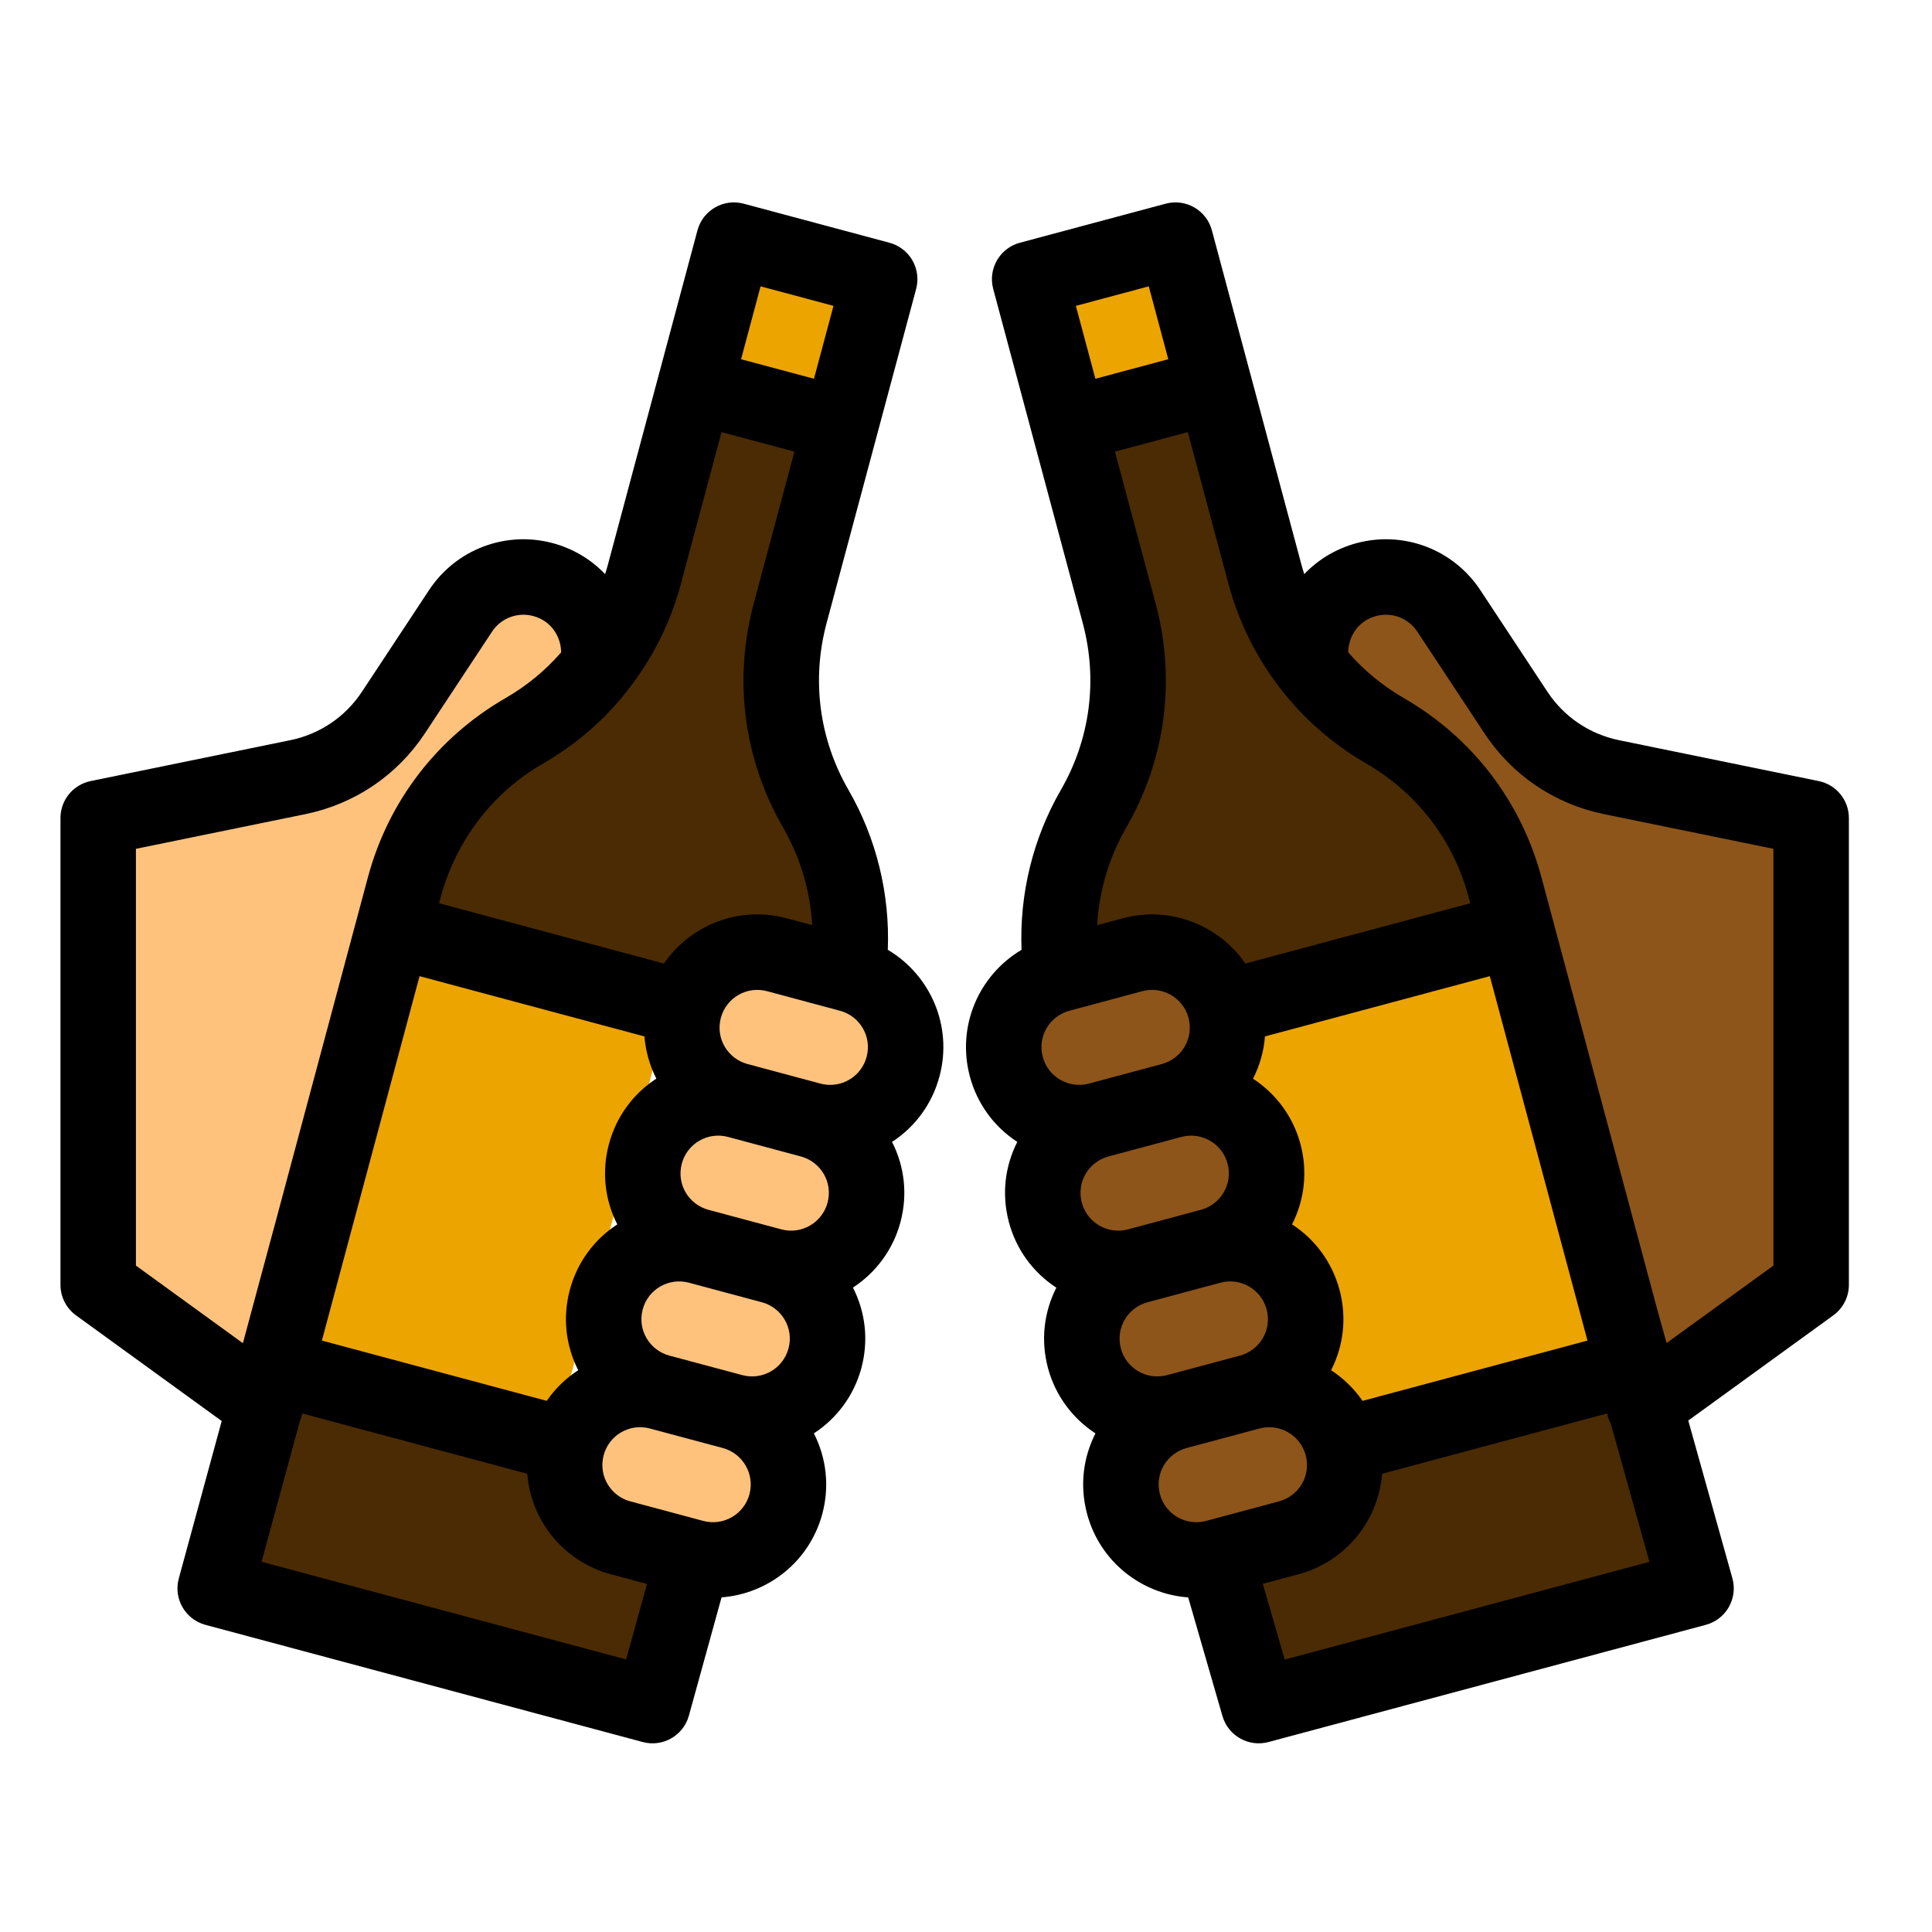 <?xml version="1.0" encoding="UTF-8" standalone="no"?>
<!-- Generator: Adobe Illustrator 19.0.0, SVG Export Plug-In . SVG Version: 6.00 Build 0)  -->

<svg
   xmlns:dc="http://purl.org/dc/elements/1.1/"
   xmlns:cc="http://creativecommons.org/ns#"
   xmlns:rdf="http://www.w3.org/1999/02/22-rdf-syntax-ns#"
   xmlns:svg="http://www.w3.org/2000/svg"
   xmlns="http://www.w3.org/2000/svg"
   xmlns:sodipodi="http://sodipodi.sourceforge.net/DTD/sodipodi-0.dtd"
   xmlns:inkscape="http://www.inkscape.org/namespaces/inkscape"
   version="1.1"
   id="Capa_1"
   x="0px"
   y="0px"
   viewBox="0 0 512 512"
   style="enable-background:new 0 0 512 512;"
   xml:space="preserve"
   inkscape:version="0.91 r13725"
   sodipodi:docname="UTT-logo.svg"><defs
     id="defs4320" /><sodipodi:namedview
     pagecolor="#ffffff"
     bordercolor="#666666"
     borderopacity="1"
     objecttolerance="10"
     gridtolerance="10"
     guidetolerance="10"
     inkscape:pageopacity="0"
     inkscape:pageshadow="2"
     inkscape:window-width="1422"
     inkscape:window-height="747"
     id="namedview4318"
     showgrid="false"
     inkscape:zoom="0.79549513"
     inkscape:cx="228.83354"
     inkscape:cy="205.56993"
     inkscape:window-x="18"
     inkscape:window-y="0"
     inkscape:window-maximized="0"
     inkscape:current-layer="Capa_1" /><g
     id="g4250"
     transform="translate(12,-50)"><polygon
       style="fill:#4a2b03;fill-opacity:1"
       points="454.94,412.34 377.68,433.048 344.224,462.714 355.572,501.999 471.468,470.943 "
       id="polygon4252"
       transform="translate(-28,0)" /><polygon
       style="fill:#4a2b03;fill-opacity:1"
       points="57.059,412.34 41.031,470.943 156.926,501.999 167.775,462.714 134.319,433.048 "
       id="polygon4254" /></g><path
     style="fill:#8d551a;fill-opacity:1"
     d="m 487.975,216.788 0,123.705 -44.065,31.956 c -2.798,-9.055 -20.811,-76.719 -34.016,-126.005 l -0.01,0 -3.03,-11.309 C 402.175,217.637 390.726,202.729 375.048,193.67 367.539,189.341 360.99,183.651 355.7,176.982 l 0,-0.01 c -2.11,-10.029 3.85,-20.548 14.398,-23.377 8.309,-2.23 17.108,1.11 21.847,8.289 l 17.778,26.927 c 5.849,8.859 14.968,15.018 25.357,17.148 l 52.895,10.829 z"
     id="path4256"
     inkscape:connector-curvature="0" /><polygon
     style="fill:#eca400;fill-opacity:1"
     points="377.68,433.048 454.94,412.34 423.884,296.444 346.623,317.152 "
     id="polygon4258"
     transform="translate(-20,-50)" /><path
     style="fill:#4a2b03;fill-opacity:1"
     d="m 406.855,235.135 c -4.679,-17.498 -16.128,-32.406 -31.806,-41.465 -7.509,-4.329 -14.058,-10.019 -19.348,-16.688 l 0,-0.01 c -5.759,-7.249 -10.029,-15.658 -12.469,-24.757 l -13.378,-49.944 -38.635,10.349 13.388,49.944 c 4.679,17.498 2.23,36.136 -6.829,51.814 -7.659,13.268 -10.589,28.657 -8.479,43.675 l 43.325,9.099 77.261,-20.707 -3.03,-11.31 z"
     id="path4260"
     inkscape:connector-curvature="0" /><g
     id="g4262"
     transform="translate(-14,-50)"><path
       style="fill:#8d551a;fill-opacity:1"
       d="m 377.68,433.048 c -2.86,-10.669 -13.818,-16.998 -24.487,-14.138 10.555,-2.834 17.016,-13.675 14.138,-24.497 -2.86,-10.669 -13.828,-16.998 -24.497,-14.138 8.939,-2.4 14.828,-10.489 14.828,-19.318 0,-1.7 -0.22,-3.44 -0.68,-5.169 -2.86,-10.669 -13.828,-17.008 -24.497,-14.148 10.669,-2.86 16.998,-13.818 14.138,-24.487 -2.86,-10.669 -13.818,-16.998 -24.487,-14.138 l -18.838,5.039 -0.48,0.13 c -10.555,2.834 -17.016,13.675 -14.138,24.497 2.86,10.669 13.818,16.998 24.487,14.138 -10.529,2.827 -17.021,13.644 -14.138,24.487 2.86,10.669 13.828,17.008 24.487,14.148 -10.486,2.818 -17.033,13.599 -14.138,24.487 2.86,10.669 13.828,16.998 24.497,14.138 -10.555,2.834 -17.015,13.675 -14.138,24.497 2.85,10.669 13.818,16.998 24.487,14.138 l 19.318,-5.179 c 10.558,-2.823 17.014,-13.669 14.138,-24.487 z"
       id="path4264"
       inkscape:connector-curvature="0" /><rect
       x="191.934"
       y="-277.281"
       transform="matrix(0.259,0.966,-0.966,0.259,0,0)"
       style="fill:#eca400;fill-opacity:1"
       width="39.995"
       height="39.995"
       id="rect4266" /><rect
       x="57.922"
       y="-263.043"
       transform="matrix(-0.259,0.966,-0.966,-0.259,0,0)"
       style="fill:#eca400;fill-opacity:1"
       width="39.995"
       height="39.995"
       id="rect4268" /></g><path
     style="fill:#4a2b03;fill-opacity:1"
     d="m 212.221,214.378 c -9.059,-15.678 -11.509,-34.316 -6.829,-51.814 l 13.388,-49.944 -38.635,-10.349 -13.378,49.944 c -2.44,9.099 -6.709,17.508 -12.468,24.757 l 0,0.01 c -5.279,6.669 -11.829,12.359 -19.348,16.688 -15.678,9.059 -27.127,23.967 -31.806,41.465 l -3.03,11.309 77.261,20.707 43.325,-9.099 c 2.109,-15.017 -0.821,-30.406 -8.48,-43.674 z"
     id="path4270"
     inkscape:connector-curvature="0" /><path
     style="fill:#ffc27d;fill-opacity:1"
     d="m 217.18,258.183 -0.48,-0.13 -18.838,-5.039 c -10.669,-2.86 -21.627,3.47 -24.487,14.138 -2.872,10.799 3.559,21.646 14.138,24.487 -10.669,-2.86 -21.637,3.48 -24.487,14.148 -2.881,10.833 3.6,21.658 14.138,24.487 -12.721,-3.41 -25.187,6.209 -25.187,19.328 0,8.829 5.899,16.908 14.828,19.308 -10.659,-2.86 -21.627,3.47 -24.487,14.138 -2.877,10.819 3.58,21.664 14.138,24.487 l 19.318,5.179 c 10.669,2.86 21.637,-3.47 24.497,-14.138 2.851,-10.721 -3.524,-21.644 -14.148,-24.497 10.669,2.86 21.637,-3.47 24.497,-14.138 2.872,-10.799 -3.559,-21.646 -14.138,-24.487 10.669,2.86 21.627,-3.48 24.487,-14.148 2.88,-10.832 -3.599,-21.657 -14.138,-24.487 10.669,2.86 21.627,-3.47 24.487,-14.138 2.877,-10.819 -3.578,-21.664 -14.138,-24.498 z"
     id="path4272"
     inkscape:connector-curvature="0" /><polygon
     style="fill:#eca400;fill-opacity:1"
     points="165.375,317.152 88.115,296.444 57.059,412.34 134.319,433.048 "
     id="polygon4274"
     transform="translate(12,-50)" /><path
     style="fill:#ffc27d;fill-opacity:1"
     d="m 139.9,153.595 c 10.549,2.83 16.508,13.348 14.398,23.377 l 0,0.01 c -5.279,6.669 -11.829,12.359 -19.348,16.688 -15.678,9.059 -27.127,23.967 -31.806,41.465 l -3.03,11.309 -0.01,0 c -4.413,16.593 -16.266,60.603 -33.886,126.105 l -44.195,-32.056 0,-123.705 52.894,-10.829 c 10.389,-2.13 19.508,-8.289 25.357,-17.148 l 17.778,-26.927 c 4.74,-7.179 13.539,-10.518 21.848,-8.289 z"
     id="path4276"
     inkscape:connector-curvature="0" /><path
     d="m 410.068,183.302 -17.777,-26.926 c -7.124,-10.79 -20.299,-15.79 -32.782,-12.438 -5.478,1.47 -10.203,4.376 -13.875,8.206 -0.263,-0.832 -0.516,-1.669 -0.743,-2.516 -4.399,-16.423 -19.355,-72.255 -23.727,-88.579 -1.428,-5.333 -6.9,-8.501 -12.246,-7.071 l -38.635,10.349 c -5.333,1.429 -8.5,6.911 -7.07,12.246 0.027,0.1 23.695,88.42 23.736,88.575 4.025,15.051 1.955,30.758 -5.829,44.232 -7.394,12.808 -10.98,27.591 -10.399,42.331 -11.293,6.701 -17.255,20.177 -13.697,33.559 1.932,7.205 6.368,13.306 12.569,17.346 -3.244,6.396 -4.204,13.809 -2.22,21.278 1.931,7.206 6.369,13.308 12.572,17.352 -3.284,6.469 -4.189,13.893 -2.224,21.284 1.989,7.418 6.612,13.432 12.588,17.33 -3.243,6.383 -4.22,13.813 -2.232,21.295 3.418,12.794 14.529,21.294 26.805,22.171 l 9.084,31.447 c 1.517,5.25 6.95,8.289 12.194,6.883 L 452.056,430.6 c 2.58,-0.691 4.775,-2.386 6.099,-4.705 1.322,-2.32 1.662,-5.073 0.943,-7.645 l -11.688,-41.79 38.434,-27.874 c 2.594,-1.881 4.129,-4.89 4.129,-8.094 l 0,-123.704 c 0,-4.749 -3.341,-8.843 -7.993,-9.796 l -52.891,-10.828 c -7.852,-1.611 -14.607,-6.178 -19.021,-12.862 z m 10.629,171.968 -59.609,15.977 c -2.241,-3.256 -5.082,-6.001 -8.329,-8.119 3.295,-6.488 4.191,-13.917 2.229,-21.303 -1.932,-7.209 -6.373,-13.312 -12.58,-17.352 3.278,-6.465 4.184,-13.925 2.232,-21.274 -1.988,-7.412 -6.6,-13.431 -12.568,-17.332 1.796,-3.538 2.855,-7.333 3.155,-11.205 l 59.588,-15.971 c 2.427,9.057 25.275,94.314 25.882,96.579 z M 283.081,267.945 c 0.101,-0.018 19.544,-5.246 19.645,-5.274 5.323,-1.429 10.813,1.745 12.241,7.069 1.43,5.336 -1.728,10.809 -7.068,12.241 -10e-4,0 -0.003,0.001 -0.004,0.001 l -19.316,5.178 c -5.323,1.43 -10.812,-1.744 -12.234,-7.049 -1.436,-5.405 1.716,-10.616 6.736,-12.166 z m 10.673,38.532 c 10e-4,0 10e-4,0 0.002,-10e-4 0.001,0 0.003,-10e-4 0.004,-10e-4 l 19.314,-5.177 c 5.328,-1.431 10.822,1.748 12.246,7.059 1.446,5.431 -1.819,10.85 -7.078,12.26 -0.002,0 -0.003,10e-4 -0.005,0.002 l -19.313,5.178 c -5.341,1.434 -10.811,-1.766 -12.23,-7.06 -1.477,-5.55 1.891,-10.87 7.06,-12.26 z m 10.351,38.634 0,0 c 10e-4,0 10e-4,0 0.002,0 0,0 0,0 10e-4,0 l 19.315,-5.178 c 5.428,-1.455 10.847,1.834 12.246,7.049 1.482,5.573 -1.914,10.887 -7.067,12.271 -10e-4,0 -10e-4,0.001 -0.002,0.001 l -19.313,5.167 c -5.352,1.437 -10.825,-1.756 -12.245,-7.049 -1.474,-5.553 1.895,-10.872 7.063,-12.261 z m 25.927,-89.761 c -6.999,-10.171 -19.895,-15.368 -32.479,-11.997 l -6.803,1.82 c 0.531,-9.039 3.141,-17.919 7.686,-25.794 10.455,-18.095 13.235,-39.189 7.83,-59.406 l -10.8,-40.284 19.317,-5.174 10.792,40.287 c 5.29,19.735 18.271,37.029 36.472,47.523 13.488,7.793 23.131,20.362 27.151,35.395 l 0.442,1.652 -59.608,15.978 z m -25.598,-179.468 5.175,19.319 -19.319,5.174 -5.174,-19.319 19.318,-5.174 z m 2.966,320.125 c -1.479,-5.563 1.905,-10.885 7.06,-12.27 l 0.002,0 c 0,0 0.001,0 0.002,0 l 10e-4,0 19.317,-5.168 c 5.33,-1.429 10.81,1.753 12.238,7.059 1.47,5.542 -1.891,10.868 -7.067,12.251 l -19.316,5.179 c -5.338,1.431 -10.817,-1.735 -12.237,-7.051 z m 33.058,43.796 -5.798,-20.072 9.464,-2.538 c 12.342,-3.299 21.17,-14.065 22.147,-26.633 l 59.625,-15.981 c 0.19,0.948 0.521,1.876 0.996,2.759 l 10.226,36.563 -96.66,25.902 z m 129.518,-104.411 -28.309,20.53 -2.208,-7.895 c -0.003,-0.013 -0.009,-0.024 -0.012,-0.037 -19.689,-73.476 -11.352,-42.354 -30.933,-115.439 -5.398,-20.19 -18.349,-37.074 -36.472,-47.543 -5.581,-3.218 -10.532,-7.289 -14.749,-12.126 0.027,-4.042 2.507,-8.319 7.397,-9.631 4.154,-1.112 8.539,0.548 10.912,4.141 l 17.777,26.927 c 7.354,11.14 18.61,18.752 31.695,21.435 l 44.901,9.192 0,110.446 10e-4,0 z"
     id="path4278"
     inkscape:connector-curvature="0" /><path
     d="m 20.154,348.587 38.601,27.999 -11.373,41.728 c -1.456,5.341 1.711,10.854 7.06,12.288 l 115.896,31.056 c 5.281,1.417 10.758,-1.681 12.227,-6.997 l 8.655,-31.344 c 12.222,-0.917 23.286,-9.378 26.715,-22.172 1.859,-6.987 1.202,-14.498 -2.248,-21.286 5.978,-3.901 10.606,-9.921 12.596,-17.349 1.916,-7.203 1.131,-14.659 -2.239,-21.286 5.973,-3.902 10.597,-9.923 12.587,-17.349 1.974,-7.428 1.026,-14.851 -2.225,-21.259 6.2,-4.04 10.638,-10.143 12.572,-17.366 3.575,-13.448 -2.495,-26.897 -13.701,-33.544 0.58,-14.738 -3.007,-29.519 -10.402,-42.329 -7.782,-13.47 -9.853,-29.177 -5.828,-44.223 0.04,-0.151 23.479,-87.615 23.737,-88.581 0.687,-2.562 0.327,-5.291 -0.999,-7.587 -1.326,-2.297 -3.511,-3.973 -6.071,-4.658 L 197.079,53.979 c -5.337,-1.427 -10.817,1.738 -12.246,7.071 -2.178,8.131 -21.145,78.939 -23.726,88.576 -0.228,0.849 -0.481,1.686 -0.745,2.519 -3.673,-3.831 -8.396,-6.737 -13.873,-8.206 -12.48,-3.351 -25.661,1.647 -32.782,12.437 L 95.93,183.302 c -4.412,6.684 -11.168,11.252 -19.019,12.861 l -52.892,10.829 c -4.652,0.953 -7.993,5.046 -7.993,9.796 l 0,123.705 c -0.001,3.203 1.534,6.213 4.128,8.094 z m 91.03,-89.896 59.601,15.974 c 0.309,3.968 1.414,7.748 3.154,11.18 -6.207,4.045 -10.646,10.152 -12.574,17.374 -1.949,7.324 -1.07,14.76 2.224,21.256 -6.206,4.04 -10.647,10.144 -12.582,17.369 -1.968,7.402 -1.039,14.83 2.228,21.269 -3.326,2.167 -6.143,4.925 -8.339,8.129 L 85.301,355.27 c 0.457,-1.706 21.891,-81.685 25.883,-96.579 z m 54.954,-75.503 c 0.048,-0.061 0.088,-0.126 0.134,-0.188 0.054,-0.069 0.104,-0.14 0.157,-0.209 0.01,-0.014 0.021,-0.026 0.03,-0.04 6.517,-8.32 11.221,-17.716 13.964,-27.949 l 10.792,-40.286 19.316,5.174 -10.8,40.289 c -5.404,20.211 -2.624,41.305 7.829,59.396 4.546,7.876 7.157,16.759 7.688,25.798 l -6.799,-1.82 c -12.821,-3.437 -25.642,1.978 -32.5,11.991 l -59.591,-15.971 c 0.378,-0.783 4.321,-23.6 27.579,-37.038 8.588,-4.943 16.057,-11.385 22.201,-19.147 z m 42.825,174.164 c -1.43,5.334 -6.908,8.503 -12.251,7.069 -10e-4,0 -0.002,0 -0.002,-10e-4 l -0.001,0 -19.311,-5.167 c -5.179,-1.395 -8.54,-6.732 -7.072,-12.252 1.43,-5.333 6.907,-8.498 12.246,-7.07 l 0.001,0 c 0.002,0 0.004,0.001 0.006,0.001 l 19.312,5.178 c 5.177,1.39 8.54,6.723 7.072,12.242 z m 10.349,-38.636 c -1.429,5.33 -6.919,8.505 -12.241,7.079 -0.001,0 -0.003,-0.001 -0.004,-0.001 l -19.308,-5.177 -10e-4,0 c -5.179,-1.39 -8.541,-6.719 -7.071,-12.249 1.426,-5.331 6.898,-8.5 12.234,-7.072 l 0.001,0 c 0.002,0 0.004,0.001 0.006,0.001 l 19.313,5.177 c 5.176,1.391 8.541,6.724 7.071,12.242 z m 10.348,-38.624 c -1.429,5.334 -6.9,8.502 -12.24,7.068 -10e-4,0 -0.003,-0.001 -0.004,-0.001 l -19.309,-5.176 -0.001,0 c -5.168,-1.388 -8.543,-6.711 -7.072,-12.241 l 0,-0.001 0,-10e-4 c 1.42,-5.298 6.862,-8.509 12.245,-7.066 0.101,0.027 19.55,5.257 19.651,5.275 4.995,1.531 8.163,6.757 6.73,12.143 z M 165.929,439.773 69.318,413.884 79.493,376.55 c 0.276,-0.641 0.484,-1.3 0.618,-1.967 l 59.618,15.979 c 0.978,12.568 9.805,23.334 22.14,26.631 l 9.587,2.571 -5.527,20.009 z m 32.685,-43.785 c -1.431,5.337 -6.911,8.5 -12.25,7.069 l -19.325,-5.181 c -5.164,-1.381 -8.531,-6.705 -7.06,-12.249 1.43,-5.312 6.887,-8.494 12.242,-7.058 l 19.311,5.167 c 5.266,1.413 8.52,6.839 7.082,12.252 z m 2.952,-320.106 19.318,5.174 -5.174,19.319 -19.319,-5.174 5.175,-19.319 z M 36.023,224.947 80.926,215.755 c 13.083,-2.683 24.339,-10.295 31.692,-21.434 l 17.779,-26.928 c 2.371,-3.591 6.754,-5.256 10.912,-4.139 4.889,1.312 7.37,5.591 7.396,9.634 -4.21,4.833 -9.16,8.903 -14.758,12.127 -18.114,10.467 -31.063,27.35 -36.462,47.535 -63.81,238.13 -5.237,19.539 -33.11,123.411 l -28.352,-20.567 0,-110.447 z"
     id="path4280"
     inkscape:connector-curvature="0" /><g
     id="g4288" /><g
     id="g4290" /><g
     id="g4292" /><g
     id="g4294" /><g
     id="g4296" /><g
     id="g4298" /><g
     id="g4300" /><g
     id="g4302" /><g
     id="g4304" /><g
     id="g4306" /><g
     id="g4308" /><g
     id="g4310" /><g
     id="g4312" /><g
     id="g4314" /><g
     id="g4316" /></svg>
